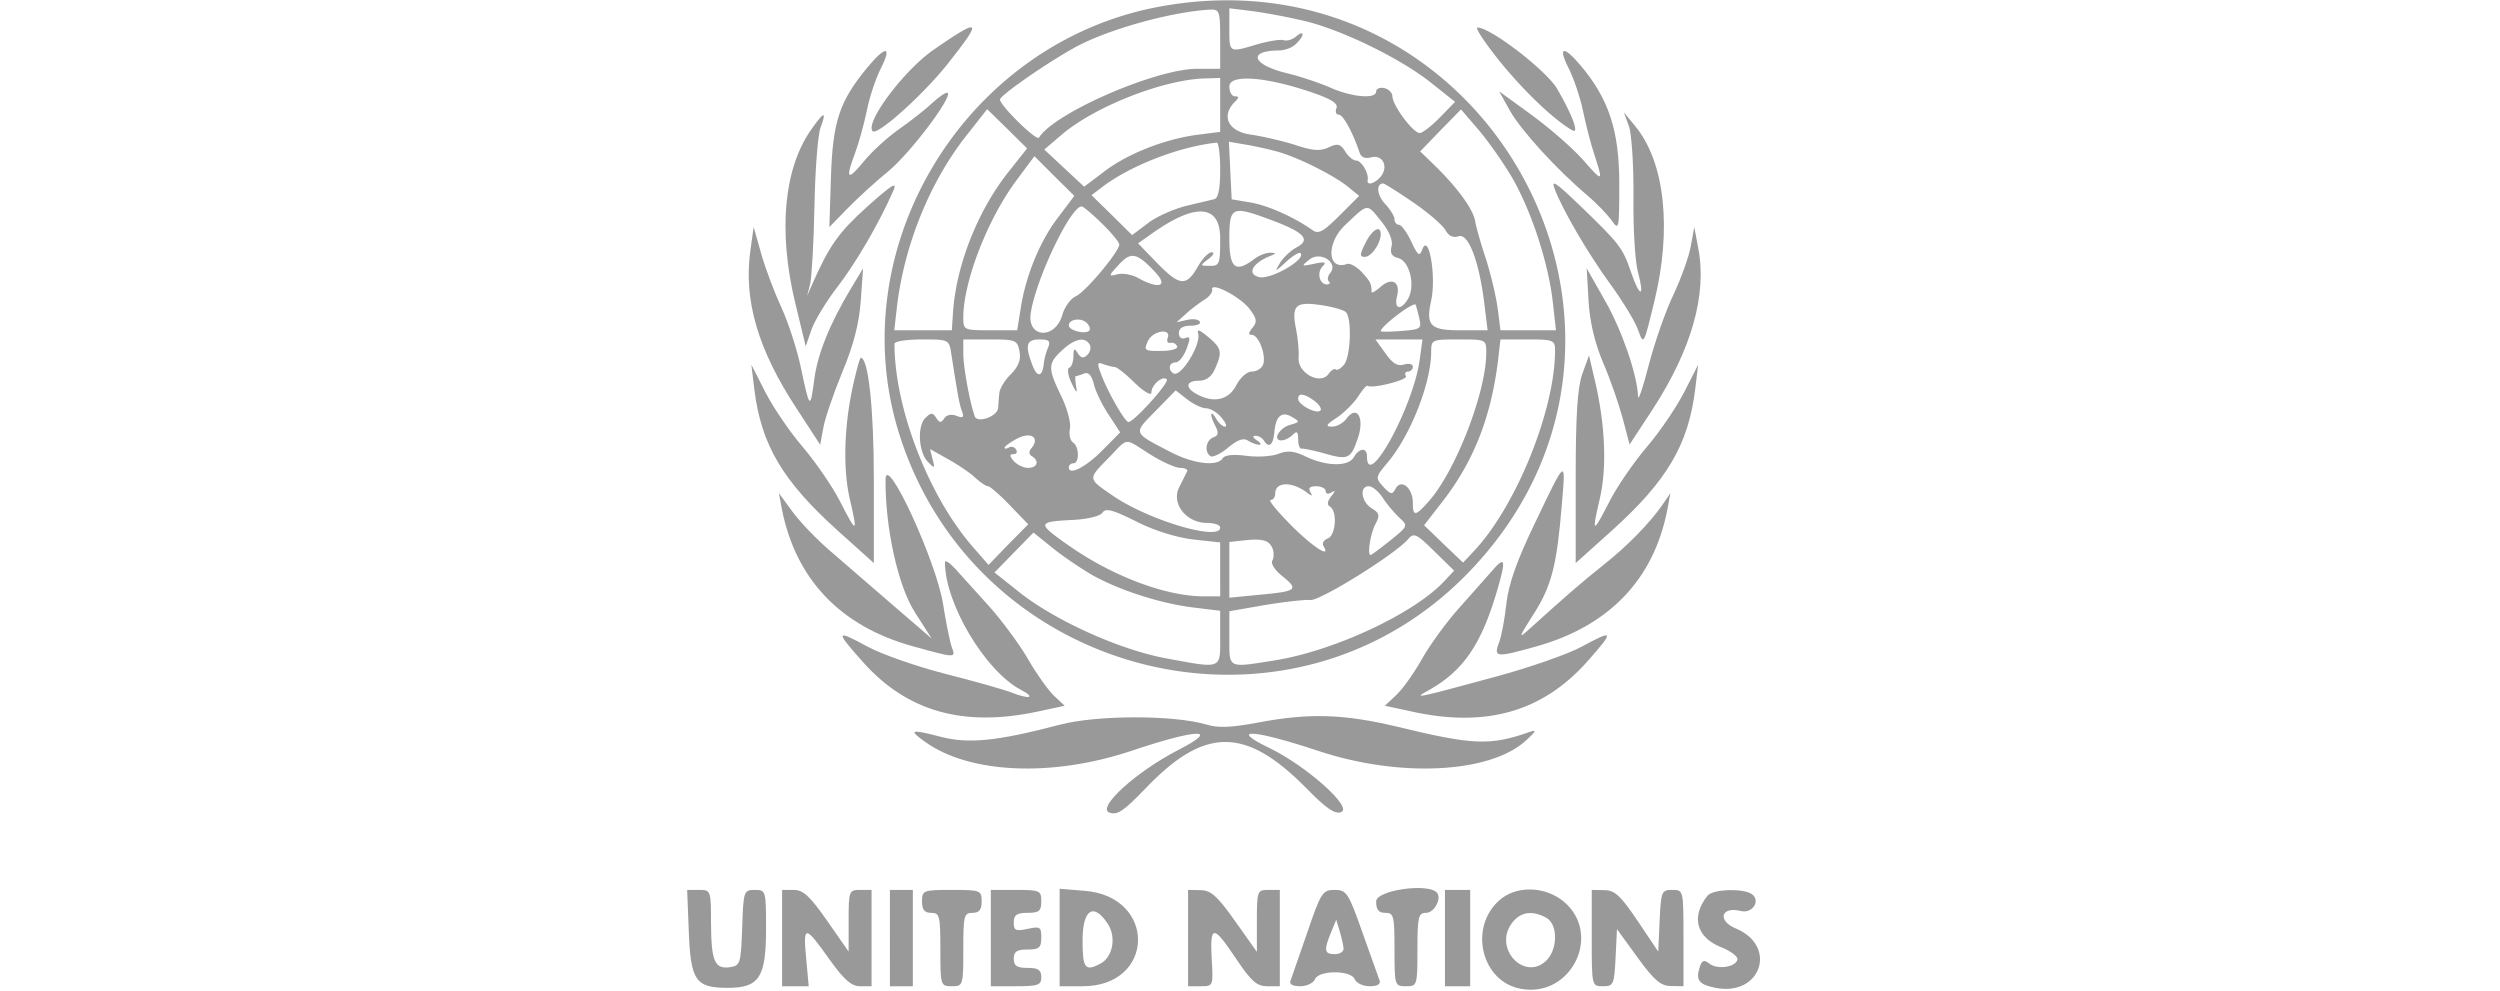 <svg xmlns="http://www.w3.org/2000/svg" viewBox="-150 0 545 216" fill="#999" xmlns:v="https://vecta.io/nano"><path d="M102.5 1.5C60.35 9.45 33.3 53.95 46 94.5c16.7 53.4 84.35 70.4 123.4 31.05 51.4-51.8 5.1-137.6-66.9-124.05zm13.5 7V15h-5.05c-9 0-31.15 9.65-34.45 15-.5.85-8.5-7-8.5-8.3 0-1 12.15-9.3 17.55-12 7.4-3.7 20.25-7.15 28.2-7.6 2.1-.1 2.25.3 2.25 6.4zm18.5-3.9c8.1 1.95 20.8 8.15 27.35 13.35l5.35 4.25-3.3 3.4c-1.8 1.85-3.8 3.4-4.4 3.4-1.45 0-5.95-6.05-5.95-8-.05-.8-.85-1.6-1.8-1.8s-1.75.15-1.75.75c0 1.7-5.35 1.25-10.1-.9-2.45-1.05-6.65-2.45-9.4-3.1-7.55-1.85-8.6-4.9-1.7-4.95 1.3 0 3-.65 3.75-1.45 1.9-1.85 1.85-3.15 0-1.6-.8.7-2.05 1.05-2.75.8-.7-.2-3.25.2-5.7.9-6.15 1.85-6.1 1.9-6.1-3.25V1.8l5.25.65A137.53 137.53 0 0 1 134.5 4.6zM116 22.85v5.9l-5.1.65c-7.05.95-15.2 4.15-20.25 8.05l-4.3 3.25-8.7-8.1 3.7-3.15c7.1-6.15 22.3-12.15 31.4-12.35L116 17v5.85zm19.7-2.8c4.45 1.5 6.05 2.5 5.65 3.5-.3.8-.1 1.45.5 1.45.95 0 3.05 3.85 4.5 8.15.35 1.15 1.2 1.5 2.6 1.15 2.5-.65 3.8 2.05 2.05 4.2-1.3 1.55-3.1 2.05-2.85.75.3-1.45-1.35-4.25-2.5-4.25-.65 0-1.75-.9-2.4-2-1.05-1.65-1.65-1.8-3.65-.85-1.85.85-3.5.7-7.25-.55-2.65-.85-7-1.85-9.6-2.25-5-.65-6.65-4.05-3.55-7.15.95-.95.95-1.2 0-1.2-.65 0-1.2-.95-1.2-2.15 0-2.7 7.8-2.15 17.7 1.2zm-65.75 17.3c-6.8 8.5-11.55 20.55-12.2 30.9L57.5 72h-6.3-6.25l.6-5.25c1.6-13.35 7.15-27.05 15.05-37.1l4.6-5.85 4.35 4.25 4.35 4.3-3.95 5zm109.5 1.05c4.25 7.2 8.05 18.65 9.05 27.35l.7 6.25h-6.05-6.05l-.6-4.75c-.35-2.6-1.5-7.45-2.55-10.75-1.1-3.3-2.15-7-2.35-8.2-.35-2.55-3.8-7.3-8.65-12.05L159.6 33l4.45-4.6 4.45-4.55 3.65 4.25c2 2.3 5.3 6.95 7.3 10.3zM116 37.05c0 3.95-.4 6.15-1.25 6.35-.7.2-3.5.85-6.25 1.5-2.7.7-6.5 2.35-8.3 3.8l-3.4 2.55-4.4-4.35-4.45-4.35 2.3-1.75c6.15-4.7 16.85-8.85 25-9.7.4-.05.75 2.6.75 5.95zm13-3.85c4.55 1.4 11.9 5.1 14.9 7.55l2.4 1.95L142 47c-3.55 3.55-4.6 4.1-5.9 3.15-3.95-2.8-9.65-5.35-13.45-6l-4.15-.7-.3-6.3-.3-6.25 3.8.65c2.1.35 5.4 1.1 7.3 1.65zM80.7 47.35c-4 5.15-7.15 12.95-8.2 19.95l-.75 4.7H65.9c-5.8 0-5.9-.05-5.9-2.8 0-7.8 5.3-21.45 11.6-29.9l3.9-5.25 4.35 4.35 4.35 4.3-3.5 4.65zm77.35-3.25c3.3 2.25 6.45 5 7.05 6.05.7 1.3 1.65 1.75 2.9 1.35 2.15-.7 4.55 5.7 5.65 15.25l.65 5.25h-6.15c-6.35 0-7.35-1.05-6.15-6.5 1.15-5.25-.55-14.95-1.95-11.1-.6 1.6-.95 1.35-2.4-1.75-.95-2-2.15-3.65-2.7-3.65-.5 0-.95-.55-.95-1.2s-.95-2.2-2.1-3.4c-1.75-1.9-1.95-4.4-.35-4.4.25 0 3.2 1.85 6.5 4.1zM90.2 48.7c2.1 2.05 3.8 4.1 3.8 4.6 0 1.55-7.4 10.4-9.5 11.3-1.1.5-2.45 2.35-2.95 4.15-1.6 5.35-7.7 4.9-6.85-.5C75.85 60.75 83.4 45 85.8 45c.35 0 2.3 1.65 4.4 3.7zm61-.35c1.7 2.15 2.5 4.15 2.15 5.4-.35 1.4.05 2.15 1.45 2.5 2.45.65 3.75 5.8 2.25 8.7-1.55 2.8-3.2 2.6-2.5-.35.8-3.15-1.15-4.25-3.6-2.05-1.1.95-1.95 1.45-1.95 1.1 0-1.75-.25-2.3-2.15-4.35-1.15-1.2-2.6-2-3.2-1.75-4.3 1.5-4.6-4.5-.4-8.5 5.15-4.85 4.65-4.8 7.95-.7zM116 52c0 5.55-.15 6-2.25 5.95-2.2 0-2.2-.05-.3-1.5 1.05-.8 1.4-1.45.7-1.45s-2 1.35-2.95 3c-2.55 4.5-3.95 4.4-8.75-.45l-4.35-4.5L101 51c9.6-6.85 15-6.5 15 1zm11.35-3.95c6.95 2.6 8.45 4.2 5.35 5.85-1.25.65-2.9 2.2-3.65 3.4-1.2 2.05-1.15 2.05 1.3-.2 1.45-1.35 2.9-2.2 3.15-1.9 1.35 1.3-6.5 5.85-9.05 5.2-2.7-.7-1.4-3.1 2.6-4.65 1.2-.5 1.2-.6-.1-.65-.85-.05-2.45.55-3.5 1.35C119.3 59.6 118 58.5 118 52c0-7.05.55-7.25 9.35-3.95zM101.9 59.4c2.85 3.05.7 3.7-3.8 1.2-1.3-.75-3.35-1.1-4.5-.8-2 .5-2 .4.3-2.1 2.65-2.9 3.95-2.65 8 1.7zm38.1.1c-.55.65-.7 1.5-.3 1.85.35.35.15.65-.45.65-1.6 0-2.25-2.6-.9-3.95.9-.9.45-1.05-1.85-.55-2.85.6-2.9.55-1.05-.9 2.35-1.95 6.4.65 4.55 2.9zm-17.6 7.85c1.6 2.1 1.7 2.8.65 4.1-.9 1.1-.95 1.55-.15 1.55 1.5 0 3.2 4.55 2.45 6.5-.3.8-1.4 1.5-2.45 1.5s-2.5 1.3-3.4 3c-1.65 3.2-4.85 3.95-8.55 1.95-2.65-1.4-2.45-2.95.4-2.95 1.55 0 2.75-.85 3.5-2.55 1.6-3.55 1.45-4.45-1-6.6-2.35-2-2.95-2.25-2.65-1.1.65 2.45-3.8 9.6-5.4 8.65-1.25-.8-.95-2.4.5-2.4.7 0 1.75-1.3 2.35-2.9.9-2.4.85-2.85-.25-2.4-.85.3-1.4-.15-1.4-1.1 0-1.05.9-1.6 2.55-1.6 1.4 0 2.3-.4 2-.9s-1.55-.65-2.8-.35l-2.25.5 2.05-1.85c1.15-1.05 2.95-2.4 4-3.05s1.85-1.65 1.7-2.2c-.4-1.85 6.15 1.55 8.15 4.2zm21 .7c1.35 1.3 1.05 9.7-.4 11.45-.7.85-1.5 1.3-1.8 1.05-.25-.3-1 .15-1.6 1-1.8 2.45-6.75-.25-6.5-3.55.1-1.4-.15-4.15-.55-6.2-1.05-5.2-.15-6.1 5.3-5.3 2.55.35 5.05 1.05 5.55 1.55zm15.95 1.1c.6 2.55.45 2.65-3.85 3-2.5.2-4.5.2-4.5.05 0-1.05 6.9-6.3 7.6-5.8.05.05.4 1.3.75 2.75zM87.5 72c-.6 1-4.5.1-4.5-1.05 0-1.3 2.4-1.75 3.75-.7.65.55 1 1.35.75 1.75zm17.05 1.7c-.25.7 0 1.15.6 1.05.6-.15 1.25.2 1.45.75.25.55-1.3 1-3.45 1-3.65.05-3.85-.1-2.9-2.15 1.05-2.3 5.2-2.9 4.3-.65zM57.4 77.25c1.4 8.95 1.75 11 2.35 12.5.45 1.25.2 1.45-1.25.9-1.1-.45-2.15-.2-2.65.55-.7 1.05-1.05 1-1.75-.1-.8-1.2-1.15-1.2-2.4.05-1.8 1.8-1.45 7.55.65 9.6 1.4 1.45 1.5 1.35.95-.65l-.55-2.2 3.85 2.15c2.15 1.2 4.85 3 5.95 4.05 1.15 1.05 2.4 1.9 2.85 1.9.4 0 2.55 1.85 4.75 4.15l4 4.15-4.35 4.4-4.3 4.45-3.35-3.85C52.45 108.25 45 88.95 45 74.95c0-.55 2.7-.95 5.95-.95 5.95 0 5.95 0 6.45 3.25zm14.85-.65c.35 1.8-.2 3.25-1.85 4.95-1.35 1.3-2.45 3.15-2.55 4.15s-.2 2.4-.25 3.2c-.15 1.9-4.55 3.45-5.1 1.85-1.1-3.05-2.45-10.55-2.5-13.5V74h5.9c5.5 0 5.9.15 6.35 2.6zm6.25-.85c-.45.95-.85 2.55-.95 3.5-.3 2.95-1.45 3.15-2.5.3-1.65-4.3-1.3-5.55 1.55-5.55 2.1 0 2.45.35 1.9 1.75zm9.05-.65c.35.6.15 1.6-.5 2.25-.85.85-1.35.75-2.1-.35-.75-1.2-.9-1.1-.95.65 0 1.2-.4 2.35-.9 2.5-.5.2-.3 1.7.5 3.35 1.05 2.2 1.3 2.4 1 .75-.2-1.25-.25-2.25-.1-2.25.2 0 1-.25 1.8-.55 1-.4 1.65.35 2.15 2.25.35 1.55 1.8 4.55 3.2 6.65l2.55 3.9-3.75 3.8c-3.6 3.7-7.45 5.7-7.45 3.85 0-.5.45-.9 1-.9 1.35 0 1.3-3.7-.1-4.55-.6-.4-.9-1.7-.65-3 .25-1.25-.6-4.45-1.9-7.1-2.95-6.1-2.95-7.1.2-10 2.75-2.55 4.95-3 6-1.25zm71.9 3.65C157.9 89.05 148 107.05 148 99.5c0-2-1.65-1.9-2.85.15-1.15 2.1-5.9 2.05-10.45-.1-2.55-1.25-4-1.4-6.05-.6-1.45.55-4.65.75-7.05.4-2.75-.35-4.6-.15-5.05.55-1.15 1.85-6.35 1.25-11.35-1.35-8.35-4.35-8.2-3.95-3.3-8.95l4.4-4.5 2.5 1.95c1.35 1.05 3.2 1.95 4.1 1.95s2.45.9 3.35 2c.95 1.1 1.3 2 .8 2-.55 0-1.4-.8-1.95-1.75-1.35-2.25-1.4-.7-.1 1.7.7 1.4.6 2-.5 2.4-1.65.65-2 3.2-.6 4.1.5.3 2.25-.55 3.8-1.85 2.05-1.7 3.35-2.2 4.35-1.55.8.5 1.9.9 2.45.9s.35-.4-.5-.95c-.9-.6-1-1-.3-1 .65 0 1.45.45 1.8 1 1.1 1.8 2.05 1.05 2.3-1.7.3-3.6 1.6-4.75 3.85-3.4 1.75 1 1.75 1.1-.35 1.7-2.4.65-4 3.4-1.95 3.4.7 0 1.8-.55 2.45-1.2.95-.95 1.2-.7 1.2 1 0 1.2.35 2.1.75 2 .4-.05 2.65.4 5 1.05 5.15 1.5 5.75 1.2 7.3-3.45 1.45-4.35-.25-7.2-2.5-4.15-.7.95-2.1 1.75-3.15 1.75-1.5 0-1.35-.4.95-1.9 1.6-1.05 3.65-3.1 4.65-4.55.95-1.5 1.9-2.6 2.1-2.45 1.1.7 8.9-1.3 8.4-2.1-.35-.55-.15-1 .45-1 .55 0 1.05-.5 1.05-1.05 0-.6-.85-.8-1.9-.5-1.4.45-2.5-.2-4.05-2.4l-2.2-3.05H155h5.1l-.65 4.75zm14.55-1.8c0 8.5-6.65 25.7-12.5 32.3-2.95 3.35-3.5 3.4-3.5.35 0-3.2-2.5-5.3-3.75-3.1-.75 1.4-1.05 1.35-2.7-.4-1.75-1.95-1.7-2.1.9-5.2 5.05-6 9.5-17.3 9.55-24.15 0-2.7.1-2.75 6-2.75 6 0 6 0 6 2.95zm15-.55c0 12.95-8.45 33.9-17.65 43.7l-2.4 2.55-4.25-4.05-4.25-4.1 3.85-4.95c6.85-8.75 10.7-18.4 12.25-30.8l.55-4.75h5.95c5.6 0 5.95.15 5.95 2.4zM93 80c.45 0 2.45 1.55 4.4 3.5 2 1.9 3.6 2.85 3.6 2.1 0-1.7 2.45-3.8 3.35-2.9.65.65-7.15 9.3-8.35 9.3-.75 0-4.5-6.5-5.95-10.4-.95-2.45-.85-2.75.5-2.2.9.3 2 .6 2.45.6zm43.55 7.4c1.05.8 1.65 1.75 1.3 2.1-.85.85-4.85-1.25-4.85-2.55 0-1.35 1.3-1.2 3.55.45zM74.9 97.65c-.65.75-.65 1.4.05 1.8 1.7 1.05 1.2 2.55-.85 2.55-1 0-2.4-.7-3.1-1.5-.95-1.1-.95-1.5-.05-1.5.65 0 .9-.45.55-1-.35-.6-1.05-.75-1.55-.45-.55.3-.95.35-.95.05s1.25-1.2 2.75-2c2.95-1.55 5-.25 3.15 2.05zM100.65 99c2.6 1.65 5.6 3 6.65 3 1 0 1.7.35 1.5.75l-1.75 3.5c-1.75 3.55 1.55 7.75 6.1 7.75 1.6 0 2.85.45 2.85 1 0 3.05-15.6-1.6-23.35-6.9-5.6-3.85-5.55-3.6-.95-8.3 4.4-4.55 3.25-4.4 8.95-.8zm34.3 8.4c1.1.85 1.25.8.7-.15-.5-.85-.1-1.25 1.3-1.25 1.1 0 2.05.5 2.05 1.05 0 .6.55.75 1.25.3.95-.55.9-.35-.05.85-.85 1.1-.95 1.85-.25 2.25 1.65 1.05 1.25 6.25-.5 6.95-.85.3-1.3 1.05-.95 1.6 1.8 2.9-2.2.35-7.05-4.5-3-3.05-5.05-5.5-4.45-5.5.55 0 1-.65 1-1.4 0-2.6 3.65-2.7 6.95-.2zm16.45 1.05c.85 1.35 2.5 3.3 3.6 4.35 2 1.85 2 1.85-1.95 5.05-2.15 1.7-4.1 3.15-4.25 3.15-.8 0-.05-4.65 1.05-6.75 1-1.9.9-2.4-.85-3.45-2.25-1.45-2.7-4.8-.6-4.8.75 0 2.1 1.1 3 2.45zm-41.35 9.15l5.95.65v5.9V130h-3.75c-8.2-.05-19.75-4.4-29.3-11.1-6.9-4.85-6.9-5.15.8-5.55 3.35-.15 6.1-.85 6.6-1.6.7-1.05 2.25-.6 7.3 1.9 3.9 2 8.75 3.5 12.4 3.95zM88 125.3c5.9 3.35 15.1 6.3 22.25 7.15l5.75.7v5.9c0 6.95.5 6.75-12.15 4.4-9.95-1.9-24-8.25-31.7-14.4l-5.35-4.25 8.5-8.7 4.1 3.3c2.25 1.85 6.15 4.45 8.6 5.9zm76.75 1.5c-6.6 7-23.85 15.05-36.75 17.15-10.45 1.65-10 1.9-10-4.8v-5.9l7.75-1.35c4.25-.7 8.7-1.2 9.9-1.1 2.1.25 18.7-10.1 21.35-13.3 1.2-1.4 1.8-1.15 5.65 2.65l4.35 4.25-2.25 2.4zm-37.3-7.15c.3.85.25 2-.1 2.6s.6 2.1 2.2 3.35c3.65 2.95 3.2 3.3-4.9 4.05l-6.65.65v-6.1-6.05l3.25-.35c4.1-.45 5.45 0 6.2 1.85zM147.65 53c-1.25 2.5-1.25 3-.1 3 1.4 0 3.45-2.95 3.45-4.95 0-2.1-1.9-1-3.35 1.95zM53.6 10.8c-6.45 4.4-15.15 16-13.35 17.8 1 1 10.85-7.8 16.2-14.5 7.9-9.95 7.5-10.45-2.85-3.3zm123.45 2.7c5.3 6.5 11.75 12.65 15.7 14.9 1.6.95.1-3.2-3.3-9.05C187.15 15.4 174.95 6 172.1 6c-.6 0 1.6 3.35 4.95 7.5z"/><path d="M39.05 14.75c-6.05 7.35-7.5 11.7-7.9 23.75l-.35 11 3.9-4c2.15-2.2 6.15-5.9 9-8.2 4.75-3.95 13.9-16.05 12.9-17.05-.25-.25-1.75.7-3.3 2.15s-4.8 4-7.3 5.75c-2.45 1.7-5.95 4.9-7.75 7.1-3.55 4.35-4 3.8-1.8-2 .75-2.05 1.9-6.15 2.5-9.05.55-2.9 1.95-7.05 3.05-9.25 2.55-5 1.1-5.1-2.95-.2zm152.95.2c1.1 2.2 2.5 6.35 3.1 9.25s1.7 7.25 2.5 9.6c1.95 6 1.85 6-2.55 1-2.15-2.45-7.15-6.8-11.1-9.7l-7.15-5.2 2.35 4.2c2.35 4.25 10.35 13 16.9 18.5 1.95 1.65 4.3 4.1 5.25 5.4 1.65 2.35 1.7 2.1 1.7-8.05 0-11.45-2.3-18.45-8.45-25.7-3.75-4.45-5-4.1-2.55.7zM26.95 28.1c-6.1 8.5-7.35 22.3-3.6 37.9l2.3 9.5 1.2-3.5c.65-1.95 3.2-6.2 5.75-9.5 4.15-5.45 8.9-13.6 12.1-20.8 1-2.25-.1-1.6-5.7 3.4-6.15 5.55-8.2 8.4-11.95 16.9l-1.1 2.5.65-2.5c.35-1.4.8-9.05.95-17 .15-8 .75-15.75 1.35-17.25 1.35-3.6.75-3.5-1.95.35zm178.15-.6c.6 1.65 1.05 8.55 1 15.35-.1 6.8.35 14.15.95 16.35 1.55 5.75.45 5.8-1.5.1-1.8-5.3-2.45-6.15-11.45-14.8-4.95-4.75-6-5.45-5.2-3.35 1.75 4.65 7.3 14.15 12.3 21 2.65 3.65 5.35 8.1 5.95 9.9 1.15 3.25 1.2 3.15 3.45-6.15 3.95-16 2.35-30.65-4.2-38.5l-2.4-2.9 1.1 3zm-191.5 27c-1.55 10.9 1.6 21.7 10.15 34.7l5.05 7.75.7-3.75c.35-2.05 2.25-7.5 4.15-12.15 2.45-5.85 3.65-10.6 4-15.5l.5-7.05-2.7 4.5c-4.55 7.55-7.25 14.25-7.95 19.8-.85 6.55-1 6.45-2.9-2.65-.85-4-2.75-9.85-4.2-13-1.45-3.1-3.45-8.35-4.4-11.65l-1.7-6-.7 5zm205-.85c-.4 2.25-2.1 7-3.75 10.5-1.7 3.5-4.1 10.4-5.4 15.35-1.25 4.95-2.35 8.1-2.35 6.95-.2-4.85-3.5-14.4-7.2-20.9l-4-7.05.4 7c.25 4.65 1.35 9.2 3.15 13.5 1.55 3.55 3.45 9.05 4.3 12.2l1.5 5.7 5.05-7.7c8.45-13 11.9-25.05 9.9-35.2l-.85-4.5-.75 4.15zM36.15 83.2c-2.15 9.2-2.45 18.85-.9 25.55 1.8 7.7 1.55 7.75-2.15.5-1.6-3.15-5.25-8.45-8.05-11.75-2.85-3.3-6.5-8.7-8.2-12l-3.05-6 .65 5.4c1.5 12.05 6.1 19.9 18.2 30.8l7.85 7.05v-18.1C40.5 89 39.3 78 37.65 78c-.2 0-.85 2.35-1.5 5.2zm158.8-1.7c-1.05 2.95-1.45 8.9-1.45 22.65v18.6l7.85-7.05c12.1-10.9 16.7-18.75 18.2-30.8l.65-5.4-3.05 6c-1.7 3.3-5.35 8.7-8.2 12-2.8 3.3-6.45 8.6-8.05 11.75-3.7 7.25-3.95 7.2-2.15-.5 1.6-6.8 1.2-16.15-1.05-25.75l-1.3-5.5-1.45 4zm-151.9 23c-.1 10.45 2.7 23.2 6.35 28.9l3.7 5.8-8.3-7.15-13.65-11.8c-2.95-2.5-6.7-6.4-8.35-8.65l-3-4.1.65 3.5c3.05 15.35 12.8 25.55 28.6 29.9 9.15 2.55 9.35 2.55 8.5.35-.4-.95-1.3-5.35-2-9.8-1.55-9.3-12.4-32.85-12.5-26.95zm141.7 9.25c-4.05 8.35-5.85 13.5-6.35 17.75-.35 3.3-1.05 7.05-1.55 8.4-1.3 3.45-.85 3.5 7.8 1.1 16.1-4.45 25.9-14.65 28.85-30l.65-3.5-1.7 2.5c-2.9 4.15-7.65 9-12.95 13.2-4.6 3.65-8.1 6.7-15.85 13.7-2.75 2.5-2.75 2.35.75-3.15 3.85-6.05 5-10.5 6.1-24 .85-9.9.9-9.9-5.75 4zM56 122.6c0 8.95 8.75 23.65 16.5 27.75 3.45 1.8 2 2.2-2.2.55-1.55-.6-7.9-2.4-14.2-4-6.25-1.6-13.85-4.25-16.9-5.9-7.1-3.85-7.2-3.55-1.1 3.3 9.65 10.85 21.95 14.3 38.2 10.8l5.8-1.25-2.35-2.2c-1.25-1.2-3.8-4.75-5.6-7.9s-5.65-8.35-8.45-11.5L58.25 124C57 122.65 56 122 56 122.6zm119 2.15l-7.05 7.95c-2.55 2.85-6.15 7.75-7.9 10.85-1.75 3.15-4.3 6.7-5.7 8l-2.45 2.3 5.8 1.25c16.15 3.6 28.5.1 38.25-10.8 6.05-6.85 5.95-7.15-1.1-3.35-3 1.65-11.5 4.6-18.9 6.6-17.7 4.8-18 4.85-14.45 2.9 7.55-4.25 11.45-9.95 14.95-21.95 1.95-6.75 1.7-7.45-1.45-3.75zM81 158c-13.75 3.6-19.9 4.2-26 2.6-6.5-1.7-7.05-1.5-3.3 1.15 9.75 6.95 27.65 7.7 44.9 1.95 14.6-4.9 19.6-5 10.35-.25S89 176.1 91.85 177.15c1.7.6 3.1-.3 7.75-5.15 12.95-13.6 21.85-13.65 35.1-.25 4.35 4.45 6.3 5.8 7.65 5.3 2.7-.95-7.5-10.05-15.65-14-9.1-4.4-3.45-4.05 10.7.65 17.75 5.9 37.5 4.9 45.3-2.3 2.2-2 2.35-2.4.8-1.85-8.65 3.05-12.3 2.9-29-1.15-11.55-2.75-19.1-3-30.15-.9-5.9 1.1-8.8 1.25-11.35.45-7.1-2.1-23.9-2.1-32 .05zM.15 202.95c.4 10.85 1.5 12.4 8.45 12.4S17 213.1 17 202.4c0-8.25-.05-8.4-2.45-8.4s-2.5.25-2.75 8.25c-.3 7.85-.4 8.25-2.7 8.6-3.3.45-4.05-1.3-4.1-9.6 0-7.15-.05-7.25-2.6-7.25H-.2l.35 8.95zm20.35 1.55V215h2.9 2.9l-.55-6c-.7-7.4-.3-7.4 5 .05C34 213.6 35.6 215 37.5 215H40v-10.5V194h-2.5c-2.4 0-2.5.2-2.5 6.7v6.75l-4.7-6.75c-3.7-5.3-5.2-6.7-7.25-6.7H20.5v10.5zm23.5 0V215h2.5H49v-10.5V194h-2.5H44v10.5zm7-8c0 1.85.55 2.5 2 2.5 1.85 0 2 .65 2 8 0 7.85.05 8 2.5 8s2.5-.15 2.5-8c0-7.35.15-8 2-8 1.45 0 2-.65 2-2.5 0-2.4-.25-2.5-6.5-2.5s-6.5.1-6.5 2.5zm15 8V215h5.5c4.85 0 5.5-.25 5.5-2 0-1.55-.65-2-3-2s-3-.45-3-2 .65-2 3-2c2.55 0 3-.4 3-2.6 0-2.35-.25-2.5-3-1.9-2.6.55-3 .35-3-1.4 0-1.65.65-2.1 3-2.1 2.55 0 3-.4 3-2.5 0-2.35-.3-2.5-5.5-2.5H66v10.5zm15-.1V215h5.05c15.75 0 16.2-19.5.45-20.8l-5.5-.45v10.65zm10.5-3c1.9 2.85 1.1 7.2-1.55 8.65-3.4 1.8-3.95 1.1-3.95-5.05 0-6.75 2.4-8.35 5.5-3.6zm17.5 3.1V215h2.75c2.75 0 2.75-.05 2.4-6-.4-7.45.35-7.45 5.35.05 3.25 4.85 4.5 5.95 6.75 5.95H129v-10.5V194h-2.5c-2.4 0-2.5.2-2.5 6.75v6.75l-4.75-6.7c-3.85-5.45-5.25-6.7-7.5-6.75L109 194v10.5zm26-1.25l-3.65 10.5c-.35.8.4 1.25 2.1 1.25 1.45 0 2.85-.7 3.2-1.5.75-2.05 7.95-2.05 8.7 0 .35.8 1.75 1.5 3.25 1.5 1.65 0 2.45-.45 2.15-1.25l-3.75-10.5c-3.05-8.65-3.45-9.25-6.05-9.25s-3 .55-5.95 9.25zm7.9 3.5c.05.7-.8 1.25-1.9 1.25-2.3 0-2.45-.8-.85-4.7l1.15-2.8.75 2.5c.4 1.35.8 3.05.85 3.75zm7.1-10.25c0 1.85.55 2.5 2 2.5 1.85 0 2 .65 2 8 0 7.85.05 8 2.5 8s2.5-.15 2.5-8c0-7.15.2-8 1.9-8 1.8 0 3.5-3.25 2.3-4.45-2.05-2.1-13.2-.45-13.2 1.95zm15 8V215h2.75 2.75v-10.5V194h-2.75H165v10.5zm11.7-8.1c-6.55 6.05-3.65 17.6 4.8 19.15 11 2.1 17.9-11.85 9.4-19-4.15-3.45-10.55-3.55-14.2-.15zm10.35 3.65c2.65 1.4 2.6 7.05-.1 9.5-4.65 4.2-11.15-2.55-7.6-7.95 1.8-2.75 4.5-3.3 7.7-1.55zm9.95 4.45c0 10.5 0 10.5 2.45 10.5 2.3 0 2.45-.35 2.75-6.25l.3-6.2 4.5 6.2c3.6 4.95 5.05 6.2 7.25 6.2l2.75.05v-10.5c0-10.5 0-10.5-2.45-10.5-2.35 0-2.45.35-2.75 6.7l-.3 6.75-4.5-6.7c-3.7-5.5-5-6.7-7.25-6.7L197 194v10.5zm25.25-9.25c-3.65 4.55-2.45 9.05 2.85 11.2 2.3.9 3.9 2.15 3.65 2.8-.55 1.7-4.55 2.15-6.2.75-1.1-.85-1.55-.65-2.05.95-.85 2.75-.1 3.7 3.5 4.4 9.85 1.95 13.65-9.1 4.4-12.95-4.1-1.7-3.2-4.9 1.1-3.8 2.6.65 4.45-2.4 2.3-3.75-2-1.25-8.45-1-9.55.4z"/></svg>